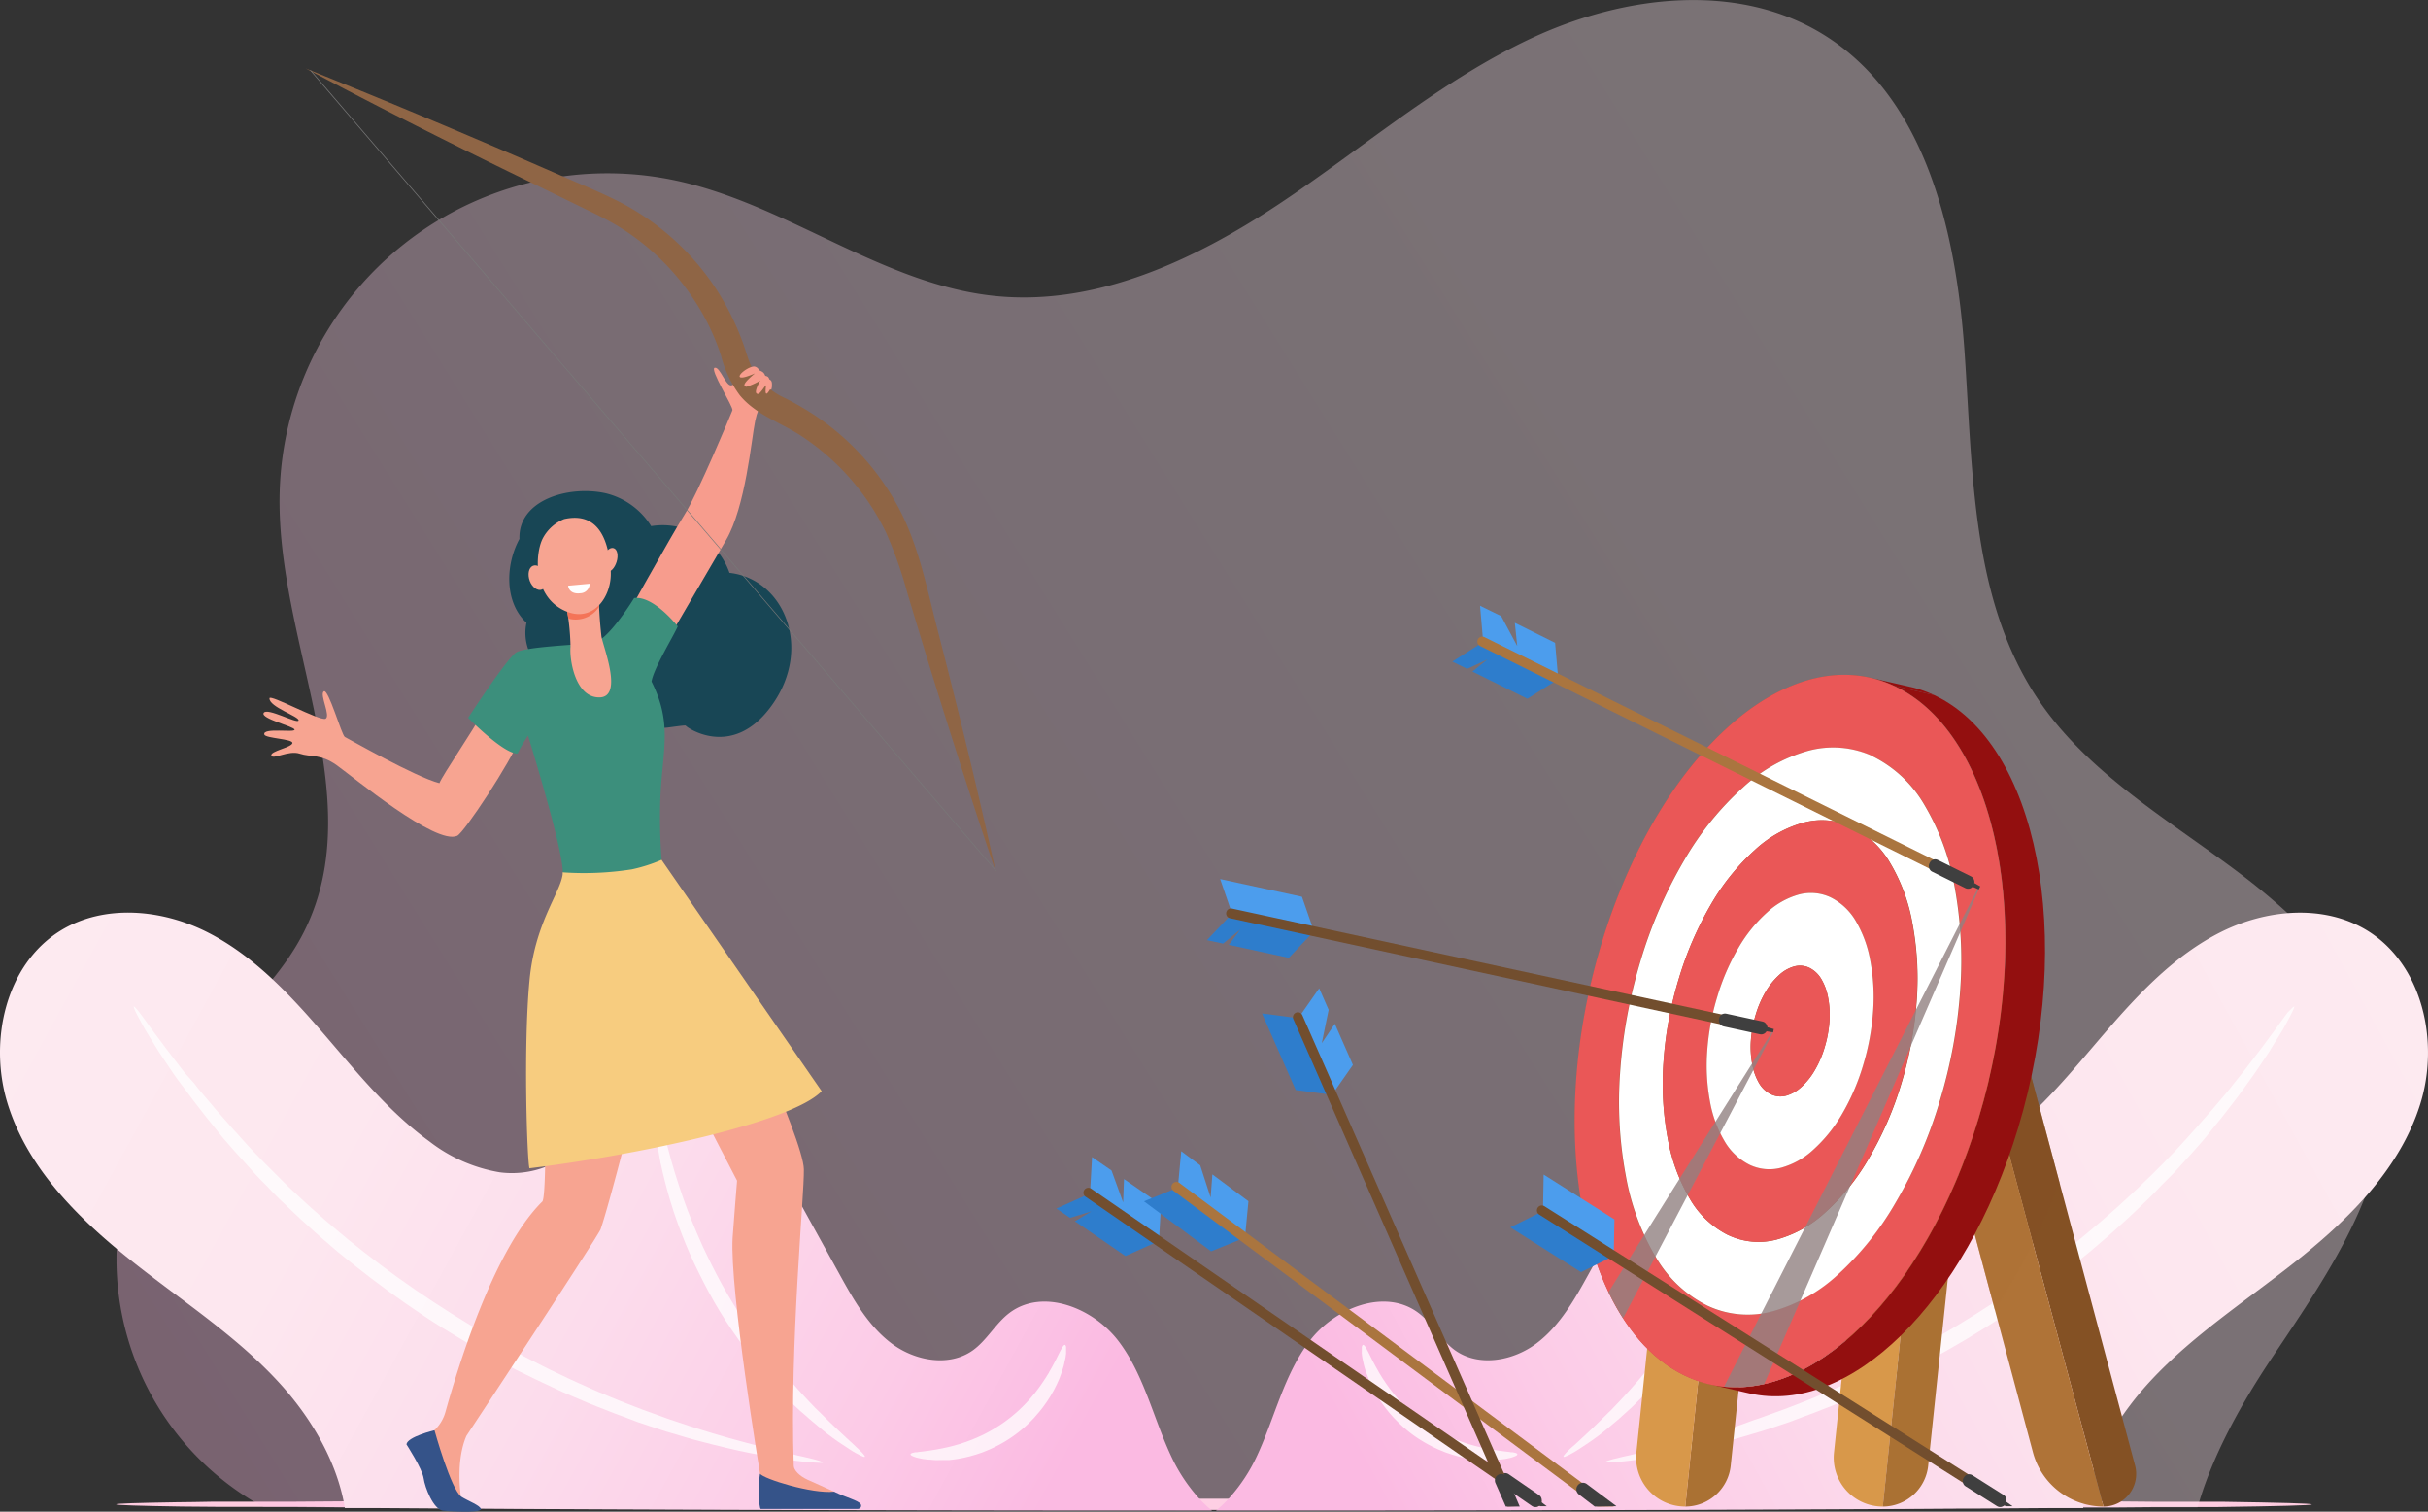 <svg xmlns="http://www.w3.org/2000/svg" xmlns:xlink="http://www.w3.org/1999/xlink" viewBox="0 0 393.19 244.83"><rect x="0" y="0" width="393.19" height="244.83" fill="#333333" stroke="none"/><defs><style>.cls-1{isolation:isolate;}.cls-2{fill:#ffcce0;}.cls-3{opacity:0.35;fill:url(#_ÂÁ_Ï_ÌÌ_È_ËÂÌÚ_18);}.cls-4{fill:url(#_ÂÁ_Ï_ÌÌ_È_ËÂÌÚ_9);}.cls-5{opacity:0.75;}.cls-6{fill:#fff;}.cls-7{fill:url(#_ÂÁ_Ï_ÌÌ_È_ËÂÌÚ_9-2);}.cls-8{fill:#d8984a;}.cls-9{fill:#aa7133;}.cls-10,.cls-11{fill:#845124;}.cls-11,.cls-13{opacity:0.5;}.cls-11,.cls-13,.cls-17{mix-blend-mode:multiply;}.cls-12,.cls-13{fill:#af7337;}.cls-14{fill:#9a5633;}.cls-15{fill:#930f0f;}.cls-16{fill:#ea5757;}.cls-17{fill:#918181;opacity:0.8;}.cls-18{fill:#2e7dcc;}.cls-19{fill:#4c9ded;}.cls-20{fill:#724e2e;}.cls-21{fill:#3f3f3f;}.cls-22{fill:#aa753f;}.cls-23{fill:#f7a491;}.cls-24{fill:#184655;}.cls-25{fill:#355389;}.cls-26{fill:#f79c8d;}.cls-27{fill:#f47458;}.cls-28{fill:#3c8f7c;}.cls-29{fill:#f7cc7f;}.cls-30{fill:#8f6545;}.cls-31{fill:#787878;}</style><linearGradient id="_ÂÁ_Ï_ÌÌ_È_ËÂÌÚ_18" x1="29.74" y1="254.52" x2="378.41" y2="36.95" gradientUnits="userSpaceOnUse"><stop offset="0" stop-color="#fbbae2"/><stop offset="0.08" stop-color="#fbc0e4"/><stop offset="0.41" stop-color="#fcd7eb"/><stop offset="0.73" stop-color="#fde5ef"/><stop offset="1" stop-color="#fdeaf0"/></linearGradient><linearGradient id="_ÂÁ_Ï_ÌÌ_È_ËÂÌÚ_9" x1="227.84" y1="250.45" x2="392.94" y2="160.15" gradientUnits="userSpaceOnUse"><stop offset="0" stop-color="#fbbae2"/><stop offset="0.17" stop-color="#fccbe7"/><stop offset="0.42" stop-color="#fcdcec"/><stop offset="0.68" stop-color="#fde7ef"/><stop offset="1" stop-color="#fdeaf0"/></linearGradient><linearGradient id="_ÂÁ_Ï_ÌÌ_È_ËÂÌÚ_9-2" x1="8539.71" y1="250.45" x2="8704.8" y2="160.15" gradientTransform="matrix(-1, 0, 0, 1, 8705.05, 0)" xlink:href="#_ÂÁ_Ï_ÌÌ_È_ËÂÌÚ_9"/></defs><g class="cls-1"><g id="Layer_2" data-name="Layer 2"><g id="Layer_1-2" data-name="Layer 1"><path class="cls-2" d="M374.38,243.65c0,.15-5.48.3-15.35.43l-3.16,0H355l-2,0-3.81,0-6.15.05-5.09,0-11.79.08c-5.43,0-11.23.07-17.38.09-23.87.12-52.9.2-84.71.23H191.74c-60.5,0-113.46-.2-144.34-.48l-4.7,0h-.6l-3,0-2.36,0-1.32,0L29.46,244c-6.9-.11-10.66-.23-10.66-.36s3.43-.24,9.74-.34h0c1.76,0,3.74-.06,5.92-.09l1.51,0,2.54,0,2.43,0h.6l5.85,0c30.72-.28,83.34-.47,143.49-.48h44.89c29.15,0,55.58.12,77.37.23l13.83.08,10.86.08,5.44.05,5.62.05,4,0,2.67,0h.63l3.69,0C369.2,243.36,374.38,243.5,374.38,243.65Z"/><path class="cls-3" d="M367.92,219.9c-4.73,7.08-9.28,15.1-11.77,23.29-.1.31-.19.62-.28.93H355l-2,0-3.81,0-6.15.05-5.09,0-11.79.08c-5.43,0-11.23.07-17.38.09-23.87.12-52.9.2-84.71.23H191.74c-60.5,0-113.46-.2-144.34-.48l-4.7,0c-.59-.34-1.18-.68-1.76-1a45.74,45.74,0,0,1-13.75-65.45c6.72-9.59,17.05-16.55,22.2-27.06C60,129,44.63,103.75,45.29,79.68a53.09,53.09,0,0,1,64-50.47C127.32,33,142.73,46,161,47.92c16.34,1.72,32.29-5.71,46-14.8s26.26-20.08,41.16-27S281.53-3,295.45,5.7C311.91,16,316.79,37.59,318.14,57s1.07,40.17,11.92,56.28c7.77,11.54,20.16,18.92,31.35,27.2s22.11,18.86,24.34,32.59C388.5,190,377.45,205.65,367.92,219.9Z"/><path class="cls-4" d="M391.94,178.8c-3.15,10.08-10.89,18-19.12,24.66s-17.25,12.34-24.45,20.06c-5.12,5.48-9.3,12.29-10.81,19.54-.08.39-.16.79-.22,1.18l-5.09,0-11.8.08c-5.42,0-11.23.07-17.37.09-23.88.12-52.9.2-84.71.23H196.93a19.77,19.77,0,0,0,2.2-2.1,27.53,27.53,0,0,0,4.46-6.83c2.85-6.15,4.33-13,8.42-18.44s12.28-8.72,17.69-4.64c2.3,1.73,3.68,4.47,6,6.11,3.86,2.7,9.4,1.65,13.15-1.19s6.14-7.09,8.41-11.21q8.08-14.65,16.18-29.32c1.59-2.88,3.22-5.81,5.67-8s5.91-3.54,9.07-2.63c3.87,1.11,6.12,5.12,7.44,8.93s2.21,8,5,10.91,7.42,4.19,11.59,3.64a25.4,25.4,0,0,0,11.42-5c6.7-4.87,11.92-11.43,17.32-17.69s11.22-12.45,18.6-16.18,16.69-4.62,23.76-.32C392.33,156.2,395.08,168.72,391.94,178.8Z"/><g class="cls-5"><path class="cls-6" d="M287.14,177.23c.09,0,.15.26.18.73,0,.24,0,.53,0,.88v.55q0,.3,0,.63c0,.45-.06.95-.1,1.49s-.11,1.13-.18,1.76-.18,1.3-.28,2-.25,1.46-.4,2.25l-.11.59c0,.21-.09.41-.13.61-.09.41-.19.83-.28,1.26s-.21.86-.32,1.3-.22.89-.35,1.34l-.4,1.39c-.06.23-.13.47-.2.7l-.23.72c-.16.47-.31,1-.47,1.45s-.35,1-.53,1.48-.37,1-.57,1.51-.38,1-.6,1.54l-.66,1.55c-.23.52-.47,1-.71,1.56-1,2.1-2.07,4.23-3.3,6.36s-2.53,4.13-3.87,6l-1,1.39-1,1.34c-.33.45-.69.87-1,1.29s-.67.85-1,1.25l-1,1.19c-.34.39-.69.76-1,1.13l-.5.56-.51.53c-.34.35-.68.69-1,1l-1,1c-.33.32-.64.63-1,.93l-.95.86-.46.42-.46.39c-.61.52-1.19,1-1.76,1.47s-1.09.87-1.61,1.24-1,.73-1.43,1-.87.58-1.24.82l-.54.34-.48.28c-.3.17-.56.31-.77.41-.43.21-.68.28-.73.21s.09-.29.42-.64c.16-.17.36-.38.61-.61l.41-.37L255,234q.48-.47,1.08-1l1.28-1.19c.46-.42.93-.89,1.44-1.38s1-1,1.59-1.57l.43-.41.42-.44.87-.91c.3-.3.59-.63.89-.95s.61-.66.91-1l.93-1.05.47-.54.47-.56c.31-.37.64-.75.95-1.14s.64-.78,1-1.19.64-.82,1-1.23.65-.84,1-1.28l1-1.32.95-1.37c1.26-1.86,2.51-3.82,3.7-5.87s2.27-4.12,3.25-6.13c.24-.51.48-1,.71-1.51l.67-1.49c.23-.49.42-1,.63-1.47s.41-1,.59-1.45l.56-1.42c.18-.47.35-.94.52-1.4l.25-.68c.08-.23.15-.46.23-.68l.45-1.33c.14-.43.28-.87.41-1.29s.27-.83.39-1.25l.35-1.2c0-.2.11-.39.17-.58l.15-.58c.2-.75.41-1.47.57-2.16s.34-1.33.47-1.94l.4-1.69c.11-.53.22-1,.32-1.43l.15-.61.12-.54c.08-.33.15-.61.22-.84C286.93,177.45,287.05,177.22,287.14,177.23Z"/></g><g class="cls-5"><path class="cls-6" d="M371.52,163c.08,0-.1.5-.53,1.32-.21.41-.48.91-.8,1.51l-.53.95-.65,1.06c-.45.74-1,1.57-1.53,2.48-.14.23-.3.45-.45.68l-.48.71-1,1.49L365,174c-.18.27-.37.53-.57.8l-1.21,1.67c-.81,1.15-1.74,2.33-2.7,3.57l-.73.94c-.25.32-.51.63-.77.94-.52.64-1.06,1.29-1.61,2l-.41.5-.42.49-.88,1c-.59.66-1.18,1.35-1.8,2L352,190,351,191l-1,1-1,1.06-.53.54c-.18.18-.35.36-.54.53l-2.22,2.13c-.74.73-1.53,1.42-2.32,2.14s-1.58,1.45-2.41,2.15l-2.51,2.15-2.61,2.11c-3.54,2.82-7.33,5.59-11.33,8.25s-8,5-12,7.19l-3,1.58-3,1.46c-1,.5-2,.93-2.93,1.38s-1.91.9-2.87,1.3l-2.83,1.21-.71.28-.69.28-1.39.54-1.36.54-1.36.5-2.65,1-2.58.86-1.26.41-.62.2-.62.18-2.42.72-1.17.34-1.15.3c-1.52.4-3,.79-4.35,1.09l-2,.46-1,.21-.94.19-1.77.34-.83.16-.81.14-2.88.45-1.23.17-1.08.12c-.67.07-1.24.12-1.7.15-.93.07-1.42.06-1.43,0s.45-.26,1.34-.5l1.65-.4,1.06-.23,1.2-.3,2.82-.66.78-.2.82-.21,1.73-.44.91-.24c.31-.07.62-.17.94-.25l2-.55c1.35-.36,2.76-.81,4.25-1.26l1.12-.35c.38-.11.76-.25,1.15-.37L284,230l.6-.2c.21-.06.41-.14.61-.21l1.23-.45c.83-.3,1.67-.59,2.53-.91l2.59-1,1.32-.52,1.33-.55,1.36-.57.68-.28c.23-.1.46-.19.69-.3l2.76-1.24c.94-.4,1.87-.87,2.82-1.32s1.91-.89,2.86-1.39l2.89-1.48,2.91-1.57c3.9-2.16,7.86-4.53,11.81-7.13s7.66-5.33,11.17-8.07l2.59-2.06,2.49-2.09c.83-.67,1.62-1.39,2.41-2.08s1.57-1.37,2.31-2.07,1.49-1.39,2.23-2.06l.53-.52.53-.52,1.05-1,1-1q.51-.51,1-1l1.95-2,1.83-2,.89-1,.43-.47.42-.48,1.65-1.87c.27-.3.54-.6.79-.9l.76-.9c1-1.19,2-2.31,2.82-3.42l1.28-1.59c.2-.25.41-.5.6-.76l.57-.75,1.09-1.42.51-.66c.17-.22.34-.44.49-.65.62-.86,1.2-1.63,1.72-2.33.26-.35.51-.68.73-1l.64-.88c.39-.54.73-1,1-1.36C371.11,163.32,371.44,163,371.52,163Z"/></g><g class="cls-5"><path class="cls-6" d="M220.72,217.81c.09,0,.21.07.35.27a2.59,2.59,0,0,1,.22.36l.12.23.15.27.31.62.37.74c.13.26.29.54.44.83s.33.59.51.91l.13.24.15.25.31.5c.09.17.21.33.33.51l.34.52.38.53.19.27.21.27.42.54.45.54c.15.19.32.36.48.55s.32.36.5.54l.52.54.56.53a25.87,25.87,0,0,0,2.46,2,27.28,27.28,0,0,0,2.72,1.67l.68.35.69.31c.22.11.45.2.68.29a5.52,5.52,0,0,0,.67.27l.66.25.65.22.32.11.32.09.62.18.61.16.59.14.57.12.28.06.27.05c.36.06.71.14,1,.18s.63.11.92.14l.82.11.69.08.3.05.26,0,.42.09c.23.07.35.14.36.24s-.09.19-.31.29a2.94,2.94,0,0,1-.41.16l-.26.09-.3.07-.72.15-.87.1c-.31,0-.65.05-1,.07s-.73,0-1.13,0h-.3l-.31,0-.63,0-.66-.08-.69-.09-.7-.13-.36-.07-.36-.09-.74-.18-.75-.22c-.25-.07-.5-.17-.76-.25s-.52-.18-.77-.29l-.78-.32-.78-.36a23.42,23.42,0,0,1-3.08-1.82,22,22,0,0,1-2.73-2.31l-.6-.61-.56-.63c-.18-.2-.35-.42-.52-.63s-.34-.42-.49-.64l-.46-.63-.41-.64-.2-.31-.19-.32-.35-.62c-.11-.2-.21-.41-.31-.61s-.21-.4-.29-.6l-.26-.58-.12-.29-.1-.28c-.14-.37-.28-.72-.38-1.06s-.2-.66-.27-1-.13-.59-.18-.85-.08-.51-.1-.73,0-.21,0-.31a2.72,2.72,0,0,1,0-.28c0-.17,0-.32,0-.44S220.64,217.83,220.72,217.81Z"/></g><path class="cls-7" d="M1.25,178.8c3.14,10.08,10.89,18,19.12,24.66s17.25,12.34,24.45,20.06c5.12,5.48,9.3,12.29,10.81,19.54.08.39.15.79.22,1.18l5.09,0,11.8.08c5.42,0,11.22.07,17.37.09,23.88.12,52.9.2,84.71.23h21.44a19.86,19.86,0,0,1-2.21-2.1,27.49,27.49,0,0,1-4.45-6.83c-2.86-6.15-4.33-13-8.42-18.44s-12.28-8.72-17.7-4.64c-2.29,1.73-3.67,4.47-6,6.11-3.86,2.7-9.39,1.65-13.14-1.19s-6.14-7.09-8.41-11.21q-8.1-14.65-16.18-29.32c-1.59-2.88-3.22-5.81-5.67-8s-5.91-3.54-9.07-2.63c-3.88,1.11-6.13,5.12-7.44,8.93s-2.21,8-5,10.91-7.43,4.19-11.6,3.64a25.4,25.4,0,0,1-11.42-5C62.85,180,57.62,173.46,52.22,167.2S41,154.75,33.63,151s-16.7-4.62-23.76-.32C.85,156.2-1.89,168.72,1.25,178.8Z"/><g class="cls-5"><path class="cls-6" d="M106.05,177.23c-.09,0-.15.26-.19.73,0,.24,0,.53,0,.88v.55c0,.2,0,.41,0,.63,0,.45,0,.95.09,1.49s.12,1.13.19,1.76.17,1.3.28,2,.25,1.46.4,2.25l.11.59c0,.21.09.41.13.61l.28,1.26c.09.43.21.86.32,1.3s.22.89.35,1.34l.39,1.39.21.7.23.72c.15.47.3,1,.47,1.45s.35,1,.52,1.48.38,1,.57,1.51.39,1,.61,1.54l.66,1.55c.23.52.47,1,.71,1.56,1,2.1,2.07,4.23,3.29,6.36s2.54,4.13,3.87,6l1,1.39,1,1.34c.33.45.68.87,1,1.29s.68.85,1,1.25l1,1.19c.34.39.69.76,1,1.13l.51.56.51.53,1,1,1,1,1,.93,1,.86.47.42.46.39c.61.52,1.18,1,1.75,1.47s1.09.87,1.61,1.24,1,.73,1.44,1,.86.58,1.24.82l.53.34.48.28c.3.17.56.31.78.41.42.21.67.28.73.21s-.1-.29-.42-.64c-.16-.17-.37-.38-.62-.61l-.4-.37-.45-.43c-.33-.31-.69-.64-1.09-1l-1.27-1.19c-.46-.42-.93-.89-1.45-1.38s-1-1-1.59-1.57l-.42-.41L132,228l-.87-.91c-.3-.3-.59-.63-.89-.95l-.92-1-.92-1.05c-.16-.18-.32-.35-.47-.54l-.47-.56-1-1.14-1-1.19c-.33-.39-.64-.82-1-1.23s-.65-.84-1-1.28l-1-1.32c-.31-.46-.63-.91-.95-1.37-1.26-1.86-2.51-3.82-3.71-5.87s-2.26-4.12-3.24-6.13l-.72-1.51-.66-1.49c-.23-.49-.43-1-.63-1.47s-.42-1-.6-1.45l-.56-1.42-.51-1.4-.25-.68c-.08-.23-.16-.46-.23-.68-.16-.45-.31-.89-.45-1.33s-.28-.87-.41-1.29-.28-.83-.39-1.25l-.35-1.2c-.06-.2-.12-.39-.17-.58l-.15-.58c-.2-.75-.41-1.47-.57-2.16s-.34-1.33-.48-1.94l-.39-1.69c-.11-.53-.22-1-.32-1.43l-.15-.61-.12-.54c-.08-.33-.16-.61-.23-.84C106.26,177.45,106.14,177.22,106.05,177.23Z"/></g><g class="cls-5"><path class="cls-6" d="M21.67,163c-.08,0,.1.5.52,1.32.21.41.48.91.81,1.51l.53.95c.2.33.42.68.64,1.06l1.54,2.48c.14.23.29.45.45.68l.47.71,1,1.49.53.79c.18.27.38.53.57.8L30,176.47c.82,1.15,1.75,2.33,2.71,3.57l.73.94c.25.32.51.63.77.94l1.6,2,.41.5c.14.16.29.32.43.49l.87,1c.59.66,1.18,1.35,1.8,2L41.19,190c.33.35.65.71,1,1.06l1,1,1,1.06.53.54c.17.18.35.36.53.53l2.23,2.13c.74.73,1.53,1.42,2.32,2.14s1.57,1.45,2.41,2.15l2.5,2.15,2.62,2.11c3.54,2.82,7.32,5.59,11.32,8.25s8.05,5,12,7.19l3,1.58,3,1.46c1,.5,2,.93,2.92,1.38s1.92.9,2.88,1.3l2.83,1.21.7.28.7.28,1.39.54,1.36.54,1.36.5,2.65,1,2.58.86,1.26.41.62.2.62.18,2.42.72,1.17.34,1.15.3c1.52.4,3,.79,4.34,1.09l2,.46,1,.21.93.19,1.77.34.84.16.8.14,2.89.45,1.23.17,1.08.12c.67.07,1.24.12,1.7.15.92.07,1.41.06,1.43,0s-.45-.26-1.34-.5l-1.66-.4-1.05-.23-1.2-.3-2.82-.66-.79-.2-.81-.21-1.73-.44-.92-.24c-.31-.07-.62-.17-.93-.25l-2-.55c-1.35-.36-2.76-.81-4.24-1.26l-1.13-.35c-.38-.11-.75-.25-1.14-.37l-2.36-.79-.61-.2-.6-.21-1.23-.45c-.83-.3-1.68-.59-2.53-.91l-2.59-1-1.32-.52-1.34-.55-1.35-.57-.68-.28c-.23-.1-.46-.19-.69-.3l-2.77-1.24c-.94-.4-1.86-.87-2.81-1.32s-1.91-.89-2.86-1.39l-2.89-1.48L82,218c-3.89-2.16-7.85-4.53-11.8-7.13S62.5,205.58,59,202.84l-2.59-2.06-2.49-2.09c-.83-.67-1.61-1.39-2.4-2.08s-1.57-1.37-2.31-2.07L47,192.48l-.54-.52-.53-.52-1-1-1-1-1-1-1.94-2c-.63-.66-1.23-1.32-1.83-2l-.89-1c-.15-.16-.3-.31-.44-.47l-.42-.48-1.64-1.87-.8-.9-.75-.9c-1-1.19-2-2.31-2.82-3.42L30,173.85c-.2-.25-.41-.5-.6-.76l-.57-.75-1.09-1.42-.51-.66c-.17-.22-.34-.44-.49-.65L25,167.28l-.74-1c-.22-.32-.43-.61-.63-.88-.39-.54-.73-1-1-1.36C22.08,163.32,21.74,163,21.67,163Z"/></g><g class="cls-5"><path class="cls-6" d="M172.46,217.81c-.09,0-.2.07-.34.27a2.59,2.59,0,0,0-.22.36l-.13.23-.14.27-.31.62-.37.74c-.13.26-.29.54-.44.83s-.33.59-.51.91l-.14.24c0,.09-.09.16-.14.25l-.31.5c-.1.17-.22.33-.33.51l-.35.52-.37.53-.2.27-.2.27-.42.54-.46.54c-.14.19-.31.36-.47.55l-.5.54-.53.54-.55.53a24.81,24.81,0,0,1-2.47,2,25.18,25.18,0,0,1-2.72,1.67l-.68.35-.68.31c-.22.11-.45.2-.68.29a5.52,5.52,0,0,1-.67.27l-.66.25-.65.22-.32.11-.32.09-.63.18-.61.16-.59.14-.57.12a2.3,2.3,0,0,1-.28.06l-.27.05c-.36.06-.7.14-1,.18s-.64.11-.93.14l-.81.11-.7.08-.29.05-.27,0-.41.09c-.23.07-.36.14-.37.24s.1.19.32.29a3.31,3.31,0,0,0,.4.16l.27.09.3.07.72.15.87.1c.31,0,.64.05,1,.07s.73,0,1.13,0h.3l.31,0,.63,0,.66-.08.68-.09.7-.13.36-.07.37-.09c.24-.06.49-.11.73-.18l.76-.22c.25-.07.5-.17.76-.25s.51-.18.77-.29l.78-.32.77-.36a21.5,21.5,0,0,0,5.82-4.13l.59-.61L168,229c.19-.2.36-.42.53-.63s.34-.42.49-.64l.45-.63c.15-.21.28-.43.42-.64l.2-.31.18-.32.36-.62c.11-.2.21-.41.31-.61s.21-.4.29-.6l.26-.58.12-.29.1-.28c.14-.37.27-.72.37-1.06s.21-.66.27-1,.14-.59.19-.85.07-.51.1-.73l0-.31c0-.1,0-.19,0-.28s0-.32,0-.44S172.55,217.83,172.46,217.81Z"/></g><path class="cls-8" d="M304.91,244h0l6.45-62-8.7-.89L297,235.2A7.92,7.92,0,0,0,304.91,244Z"/><path class="cls-9" d="M304.9,244h0a7.39,7.39,0,0,0,7.35-6.62l5.8-55.22-6.69-.15Z"/><path class="cls-9" d="M272.91,244h0a7.4,7.4,0,0,0,7.36-6.62l5.75-54.8-6.78.09Z"/><path class="cls-8" d="M272.92,244h0l6.32-61.33-8.7-.9L265,235.2A7.93,7.93,0,0,0,272.92,244Z"/><path class="cls-10" d="M340.64,244h0a5.29,5.29,0,0,0,5.11-6.66L321,144.62l-6.52,1.84Z"/><path class="cls-11" d="M321,144.62l-6.52,1.84,14.73,54.95a105,105,0,0,0,4.32-9.86Z"/><path class="cls-12" d="M340.64,244h0L314.5,146.46l-8.63,1.39,23.33,87.31A11.83,11.83,0,0,0,340.64,244Z"/><path class="cls-13" d="M314.5,146.46l-8.63,1.39,17.18,64.31a106.61,106.61,0,0,0,6.18-10.75Z"/><g class="cls-1"><ellipse class="cls-14" cx="289.9" cy="166.99" rx="58.67" ry="33.14" transform="translate(62.61 412.48) rotate(-77.15)"/><path class="cls-15" d="M309.33,111.24l-6.42-1.47a19.83,19.83,0,0,1,3.84,1.32l6.43,1.47A18.66,18.66,0,0,0,309.33,111.24Z"/><g class="cls-1"><path class="cls-15" d="M276.89,224.2l6.42,1.47c16.1,3.67,34.9-14.43,43.51-43,9.31-30.87,3.2-62.26-13.64-70.11l-6.43-1.47c16.85,7.86,23,39.25,13.65,70.12C311.78,209.77,293,227.88,276.89,224.2Z"/></g></g><path class="cls-16" d="M276.48,211.47a19.91,19.91,0,0,1-8.39-7.9,39.25,39.25,0,0,1-4.84-13.13,64.91,64.91,0,0,1-.94-16.57,81.28,81.28,0,0,1,3.31-18.2,73.72,73.72,0,0,1,7.13-16.43,48.8,48.8,0,0,1,9.47-11.71,25.7,25.7,0,0,1,10.59-5.94,15.41,15.41,0,0,1,10.5.91,19.91,19.91,0,0,1,8.39,7.9,39.18,39.18,0,0,1,4.85,13.14,65.77,65.77,0,0,1,.94,16.57,81.32,81.32,0,0,1-3.32,18.19A73.26,73.26,0,0,1,307,194.73a48.58,48.58,0,0,1-9.46,11.71,25.73,25.73,0,0,1-10.6,5.94,15.36,15.36,0,0,1-10.5-.91m30.27-100.38c-16.84-7.85-38,10.8-47.35,41.67S256.2,215,273,222.88s38-10.8,47.36-41.67,3.2-62.26-13.65-70.12"/><path class="cls-6" d="M279.92,200.06a14.82,14.82,0,0,1-6.24-5.86,29.52,29.52,0,0,1-3.6-9.78,48.57,48.57,0,0,1-.7-12.32,60.45,60.45,0,0,1,2.47-13.53,55,55,0,0,1,5.29-12.21,36.44,36.44,0,0,1,7.05-8.71,19.12,19.12,0,0,1,7.88-4.42,11.4,11.4,0,0,1,7.8.68,14.78,14.78,0,0,1,6.24,5.87,28.94,28.94,0,0,1,3.6,9.77,48.62,48.62,0,0,1,.7,12.33,60.26,60.26,0,0,1-2.47,13.52,54.76,54.76,0,0,1-5.29,12.21,36.17,36.17,0,0,1-7,8.71,19.12,19.12,0,0,1-7.88,4.42,11.43,11.43,0,0,1-7.81-.68m23.39-77.56a15.41,15.41,0,0,0-10.5-.91,25.7,25.7,0,0,0-10.59,5.94,48.8,48.8,0,0,0-9.47,11.71,73.72,73.72,0,0,0-7.13,16.43,81.28,81.28,0,0,0-3.31,18.2,64.91,64.91,0,0,0,.94,16.57,39.25,39.25,0,0,0,4.84,13.13,19.91,19.91,0,0,0,8.39,7.9,15.36,15.36,0,0,0,10.5.91,25.73,25.73,0,0,0,10.6-5.94A48.58,48.58,0,0,0,307,194.73a73.26,73.26,0,0,0,7.13-16.43,81.32,81.32,0,0,0,3.32-18.19,65.77,65.77,0,0,0-.94-16.57,39.18,39.18,0,0,0-4.85-13.14,19.91,19.91,0,0,0-8.39-7.9"/><path class="cls-16" d="M283.36,188.65a9.73,9.73,0,0,1-4.08-3.83,19.15,19.15,0,0,1-2.36-6.41,31.88,31.88,0,0,1-.46-8.09,39.41,39.41,0,0,1,1.62-8.85,35.56,35.56,0,0,1,3.46-8,23.58,23.58,0,0,1,4.62-5.71,12.51,12.51,0,0,1,5.16-2.9,7.52,7.52,0,0,1,5.11.45,9.75,9.75,0,0,1,4.09,3.83,19.2,19.2,0,0,1,2.35,6.42,31.79,31.79,0,0,1,.47,8.08,40,40,0,0,1-1.62,8.85,35.81,35.81,0,0,1-3.46,8,23.81,23.81,0,0,1-4.62,5.71,12.6,12.6,0,0,1-5.17,2.9,7.47,7.47,0,0,1-5.11-.45m16.51-54.74a11.4,11.4,0,0,0-7.8-.68,19.12,19.12,0,0,0-7.88,4.42,36.44,36.44,0,0,0-7.05,8.71,55,55,0,0,0-5.29,12.21,60.45,60.45,0,0,0-2.47,13.53,48.57,48.57,0,0,0,.7,12.32,29.52,29.52,0,0,0,3.6,9.78,14.82,14.82,0,0,0,6.24,5.86,11.43,11.43,0,0,0,7.81.68,19.12,19.12,0,0,0,7.88-4.42,36.17,36.17,0,0,0,7-8.71,54.76,54.76,0,0,0,5.29-12.21,60.26,60.26,0,0,0,2.47-13.52,48.62,48.62,0,0,0-.7-12.33,28.94,28.94,0,0,0-3.6-9.77,14.78,14.78,0,0,0-6.24-5.87"/><path class="cls-6" d="M286.81,177.24a4.56,4.56,0,0,1-1.94-1.8,9.19,9.19,0,0,1-1.11-3.05,15.07,15.07,0,0,1-.23-3.84,19,19,0,0,1,.77-4.17,17,17,0,0,1,1.63-3.78,11.62,11.62,0,0,1,2.2-2.71,5.93,5.93,0,0,1,2.45-1.38,3.57,3.57,0,0,1,2.41.22,4.66,4.66,0,0,1,1.93,1.8,9.06,9.06,0,0,1,1.12,3.05,15.08,15.08,0,0,1,.22,3.84,19,19,0,0,1-.77,4.17,16.51,16.51,0,0,1-1.63,3.78,11,11,0,0,1-2.19,2.71,6,6,0,0,1-2.46,1.38,3.54,3.54,0,0,1-2.4-.22m9.62-31.92a7.52,7.52,0,0,0-5.11-.45,12.51,12.51,0,0,0-5.16,2.9,23.58,23.58,0,0,0-4.62,5.71,35.56,35.56,0,0,0-3.46,8,39.41,39.41,0,0,0-1.62,8.85,31.88,31.88,0,0,0,.46,8.09,19.15,19.15,0,0,0,2.36,6.41,9.73,9.73,0,0,0,4.08,3.83,7.47,7.47,0,0,0,5.11.45,12.6,12.6,0,0,0,5.17-2.9,23.81,23.81,0,0,0,4.62-5.71,35.81,35.81,0,0,0,3.46-8,40,40,0,0,0,1.62-8.85,31.79,31.79,0,0,0-.47-8.08,19.2,19.2,0,0,0-2.35-6.42,9.75,9.75,0,0,0-4.09-3.83"/><path class="cls-16" d="M293,156.73a4.66,4.66,0,0,1,1.93,1.8,9.06,9.06,0,0,1,1.12,3.05,15.08,15.08,0,0,1,.22,3.84,19,19,0,0,1-.77,4.17,16.51,16.51,0,0,1-1.63,3.78,11,11,0,0,1-2.19,2.71,6,6,0,0,1-2.46,1.38,3.54,3.54,0,0,1-2.4-.22,4.56,4.56,0,0,1-1.94-1.8,9.19,9.19,0,0,1-1.11-3.05,15.07,15.07,0,0,1-.23-3.84,19,19,0,0,1,.77-4.17,17,17,0,0,1,1.63-3.78,11.62,11.62,0,0,1,2.2-2.71,5.93,5.93,0,0,1,2.45-1.38,3.57,3.57,0,0,1,2.41.22"/><path class="cls-17" d="M279.19,224.58l41.31-81.13.18.11-.24.49-34.75,80.1A20.46,20.46,0,0,1,279.19,224.58Z"/><path class="cls-17" d="M260.49,209.25c8.47-13.57,26.76-42.59,26.76-42.59l-.11.54-24.3,46.29A37.39,37.39,0,0,1,260.49,209.25Z"/><polygon class="cls-18" points="198.06 152.82 195.45 152.26 199.52 147.97 212.78 150.83 208.71 155.13 198.99 153.02 200.87 150.53 198.06 152.82"/><polygon class="cls-19" points="210.84 145.24 212.78 150.83 199.52 147.97 197.59 142.37 210.84 145.24"/><path class="cls-20" d="M285.4,167.34a.8.8,0,0,0,.17-1.58l-86.09-18.62a.8.8,0,0,0-.34,1.56l86.09,18.62A.52.52,0,0,0,285.4,167.34Z"/><rect class="cls-21" x="278.28" y="164.81" width="7.97" height="2.11" rx="0.96" transform="translate(523.08 387.65) rotate(-167.79)"/><polygon class="cls-21" points="286.13 166.35 287.25 166.66 287.14 167.2 285.99 167.02 286.13 166.35"/><polygon class="cls-18" points="237.58 108.33 235.19 107.15 240.19 103.98 252.34 110 247.34 113.17 238.44 108.76 240.87 106.8 237.58 108.33"/><path class="cls-19" d="M243.1,99.78l2.6,4.85-.39-3.76,6.52,3.24.51,5.89-12.15-6-.51-5.89Z"/><path class="cls-22" d="M318.73,143.77a.8.8,0,0,0,.55-1.49l-78.93-39.11a.8.8,0,0,0-.71,1.43l78.93,39.11Z"/><rect class="cls-21" x="312.06" y="140.51" width="7.97" height="2.11" rx="0.96" transform="translate(536.37 408.73) rotate(-153.64)"/><polygon class="cls-21" points="319.68 142.99 320.68 143.56 320.44 144.05 319.38 143.6 319.68 142.99"/><polygon class="cls-18" points="244.57 198.78 249.87 196.15 261.33 203.4 256.03 206.03 244.57 198.78"/><polygon class="cls-19" points="261.44 197.49 261.33 203.4 249.87 196.15 249.98 190.23 261.44 197.49"/><path class="cls-20" d="M324.12,243.93a.8.8,0,0,0,.68-.37.79.79,0,0,0-.25-1.1l-74.44-47.1a.79.79,0,0,0-1.1.25.81.81,0,0,0,.25,1.1l74.44,47.1A.81.81,0,0,0,324.12,243.93Z"/><rect class="cls-21" x="317.43" y="240.36" width="7.97" height="2.11" rx="0.96" transform="translate(463.94 617.28) rotate(-147.68)"/><polygon class="cls-21" points="324.82 243.95 324.51 243.78 324.88 243.21 325.92 243.95 324.82 243.95"/><polygon class="cls-18" points="173.28 197.24 171.08 195.73 176.48 193.31 187.65 201 182.25 203.42 174.07 197.79 176.75 196.19 173.28 197.24"/><path class="cls-19" d="M180,189.57l1.88,5.17c.05-1.26.09-2.52.14-3.78l6,4.14-.34,5.9-11.17-7.69.34-5.91Z"/><path class="cls-20" d="M248.85,244a.79.79,0,0,0,.65-.34.8.8,0,0,0-.2-1.11l-72.54-50a.8.8,0,1,0-.91,1.31l72.54,50A.78.78,0,0,0,248.85,244Z"/><rect class="cls-21" x="242.22" y="240.28" width="7.97" height="2.11" rx="0.96" transform="translate(312.05 579.74) rotate(-145.44)"/><polygon class="cls-21" points="249.43 243.95 249.21 243.82 249.59 243.26 250.49 243.95 249.43 243.95"/><polygon class="cls-18" points="185.25 194.56 190.74 192.34 201.61 200.44 196.13 202.66 185.25 194.56"/><path class="cls-19" d="M194.36,188.73l1.69,5.23.28-3.76,5.84,4.35-.56,5.89-10.87-8.1.55-5.89Z"/><path class="cls-22" d="M258.68,244l-68.59-51.1a.8.8,0,1,1,.95-1.28L261.35,244Z"/><path class="cls-21" d="M258.25,244,255.64,242a1.06,1.06,0,0,1,1.27-1.69l4.69,3.5a.93.93,0,0,1,.15.13Z"/><polygon class="cls-18" points="204.37 164.13 210.24 164.91 215.7 177.32 209.83 176.54 204.37 164.13"/><path class="cls-19" d="M215.16,163.55l-1.11,5.39c.7-1,1.4-2.09,2.11-3.13l2.93,6.66-3.39,4.85-5.46-12.41,3.39-4.85Z"/><path class="cls-20" d="M244.13,244,209.42,165a.8.8,0,0,1,1.46-.64l35,79.56Z"/><path class="cls-21" d="M243.85,244l-1.68-3.81a1.06,1.06,0,0,1,.54-1.39h0a1.07,1.07,0,0,1,1.4.54l2,4.66Z"/><path class="cls-23" d="M43.94,122.37c-.25-.72,3.22-1.29,3.41-2s-4.39-.77-4.55-1.41c-.31-1.17,5-.25,4.9-.79s-5.54-1.77-5-2.71,5.5,1.85,5.65,1.22-4.8-2.19-4.71-3.59c0-.74,8.13,3.72,9.06,3.32s-1-3.92-.26-4.44,2.89,7.14,3.41,7.39,11.43,6.49,15.31,7.48c.48-1.3,6-9.36,6.46-10.59,2.18,1.55,4.41,1.76,6.66,3.18-1.63,4.08-9.11,15.42-10.25,15.94-3.45,1.56-16.83-9.53-19.49-11.43s-4.2-1.28-6-1.88S44.19,123.08,43.94,122.37Z"/><path class="cls-24" d="M118.13,92.78a11.45,11.45,0,0,0-12.68-7.57A12,12,0,0,0,98,79.87C92,78.59,83.9,81,84.12,87.28c-2.32,4.25-2.41,10.33,1.14,13.57-1.23,5.71,4.12,11.24,11.09,11a12.29,12.29,0,0,0,11.63,6c1.11-.13,2.79-.4,3.07-.34-.35-.06,7.37,5.86,13.92-3.25C131.66,105,127,93.77,118.13,92.78Z"/><path class="cls-23" d="M99.36,144.2c.2.08-2.63,3.73-5.38,6.3a23.57,23.57,0,0,0-5,9.68c-1.08,5.46-.18,32.47-1.13,34.39-8.14,8-14,28-15.7,34.05a6.44,6.44,0,0,1-1.88,3.09h0l.36,6.89,4,3.73s-.9-5.62.9-9.78c0,0,20.51-31.06,21.72-33.43,2.33-6.76,10.8-41.4,10.8-41.4l2-8Z"/><path class="cls-25" d="M65.82,233.93s2.56,3.94,2.78,5.48,1.58,5,3.09,5.25c.34.05,6.21.48,6.17-.25,0-.56-2.16-1.36-3.14-2-1.71-1.18-4.36-10.77-4.36-10.77S65.93,232.7,65.82,233.93Z"/><path class="cls-26" d="M100.22,102s8.58-15.43,10.67-18.72,7.53-16.32,7.72-16.83-3.75-6.68-2.87-6.89,1.86,3.25,2.8,2.83,1.7-2.82,2.24-2.54,1.84.35,2.14.75,2.77,1.05,1.89,2.68-1.9,1.9-2.52,4.91-1.55,13.9-4.74,19.33S107.34,105,107.34,105Z"/><path class="cls-23" d="M116.89,156.17s13.21,28.24,13.29,33.21c.08,4.25-2.31,28.14-1.64,48,0,.72.93,1.68,2.26,2.28l4.34,1.95.49,1.29L123.24,242l-.17-3.38s-4.93-29.75-4.43-38.16c.08-1.32.72-9.24.72-9.24l-14.9-28.76,9.37-12.31Z"/><path class="cls-27" d="M86.61,190.1h0Z"/><path class="cls-28" d="M105.51,110.38c.35-2.18,3.71-7.61,4.24-8.94,0,0-3.89-5-7.06-4.58,0,0-4.25,7-6.66,7.28s-10.92.61-12.41,1.51-7.81,10.61-7.81,10.61,5.68,5.81,8,5.79a23,23,0,0,1,1.7-2.91c.34,1.11,5.63,18.26,5.63,22.14l0,0a11.12,11.12,0,0,0,16-2.06h0a87.29,87.29,0,0,1-.19-10.27C107.33,121.26,108.9,117.16,105.51,110.38Z"/><path class="cls-29" d="M133.06,176.72l-25.93-37.46a25.29,25.29,0,0,1-4.82,1.54,50,50,0,0,1-11.2.48,2,2,0,0,1,0,.37c-.43,3.09-4.52,7.87-5.37,17.24-1,10.64-.38,29.11,0,30.32C102.89,187.12,128.16,181.85,133.06,176.72Z"/><path class="cls-23" d="M91.66,97.9a39.43,39.43,0,0,1,.73,6.85c-.19,1.93.69,8.18,4.63,8.2s.75-7.94.38-9.84a73.09,73.09,0,0,1-.46-7.77Z"/><path class="cls-27" d="M97,98.29c-.06-1.61-.08-3-.08-3L91.66,97.9s.18,1,.37,2.28A4.51,4.51,0,0,0,97,98.29Z"/><path class="cls-23" d="M91.35,84.07a6.77,6.77,0,0,0-3.45,3.12c-1.22,2.35-1.67,9,3.18,11.54s8.09-2.09,7.82-6.29S97.32,82.73,91.35,84.07Z"/><path class="cls-23" d="M99.85,91c-.31,1-1,1.76-1.63,1.58s-.81-1.18-.49-2.23,1-1.76,1.63-1.58S100.17,90,99.85,91Z"/><path class="cls-23" d="M88.29,93c.42,1,.2,2.16-.49,2.47s-1.6-.31-2-1.36-.2-2.17.5-2.47S87.87,92,88.29,93Z"/><path class="cls-25" d="M123.2,244.39h15.65c.58,0,.72-.52.52-.8-.41-.6-2.24-1-4.29-2-3.6.38-11.44-2.08-12-2.91C122.75,240.35,122.88,244.32,123.2,244.39Z"/><path class="cls-6" d="M92,94.86l3.49-.32A1.55,1.55,0,0,1,94,96.08C92.08,96.31,92,94.86,92,94.86Z"/><path class="cls-30" d="M49.5,11.09c11,4.4,22,9,32.92,13.69,3.17,1.36,6.33,2.75,9.5,4.13,3,1.31,6,2.53,8.94,4.07a41.46,41.46,0,0,1,14.85,13.43,43.3,43.3,0,0,1,4.58,9.06c.69,1.88,1.08,3.84,2.3,5.48a12.59,12.59,0,0,0,4.72,3.62,47.9,47.9,0,0,1,4.9,2.87,41.39,41.39,0,0,1,13.37,14.91c3.2,6.05,4.5,12.85,6.19,19.42,3.15,12.22,6.16,24.48,8.9,36.79l.6,2.68c-3.93-11.61-7.65-23.29-11.25-35q-1.54-5.07-3.07-10.15a68.39,68.39,0,0,0-3.47-9.84,39.06,39.06,0,0,0-13.82-15.71c-3.31-2.14-7.26-3.38-9.84-6.5a18.31,18.31,0,0,1-3.06-6.44,36.78,36.78,0,0,0-4.13-8.68,38.84,38.84,0,0,0-13-12.56c-1.14-.66-2.31-1.27-3.5-1.85L86.89,30C75.17,24.32,63.51,18.49,52,12.4Z"/><polygon class="cls-31" points="161.36 141.18 50.15 11.32 50.41 11.45 161.3 140.96 161.36 141.18"/><path class="cls-26" d="M122.1,59.35c-1,.07-2.65,1.38-2.27,1.72s2.43-.6,2.43-.6c-1.86,1.55-2,2.06-1.39,2.17a10.51,10.51,0,0,0,2.24-1c-.87,1.58-.87,2.2-.31,2.15.27,0,1.28-1.52,1.28-1.52-.19,1.27-.12,1.85.33,1.24.25-.33.76-1.11.54-1.69a.55.55,0,0,0-.34-.35c-.14-.33-.2-.51-.68-.6-.22-.52-.37-.64-1-.9A1,1,0,0,0,122.1,59.35Z"/></g></g></g></svg>